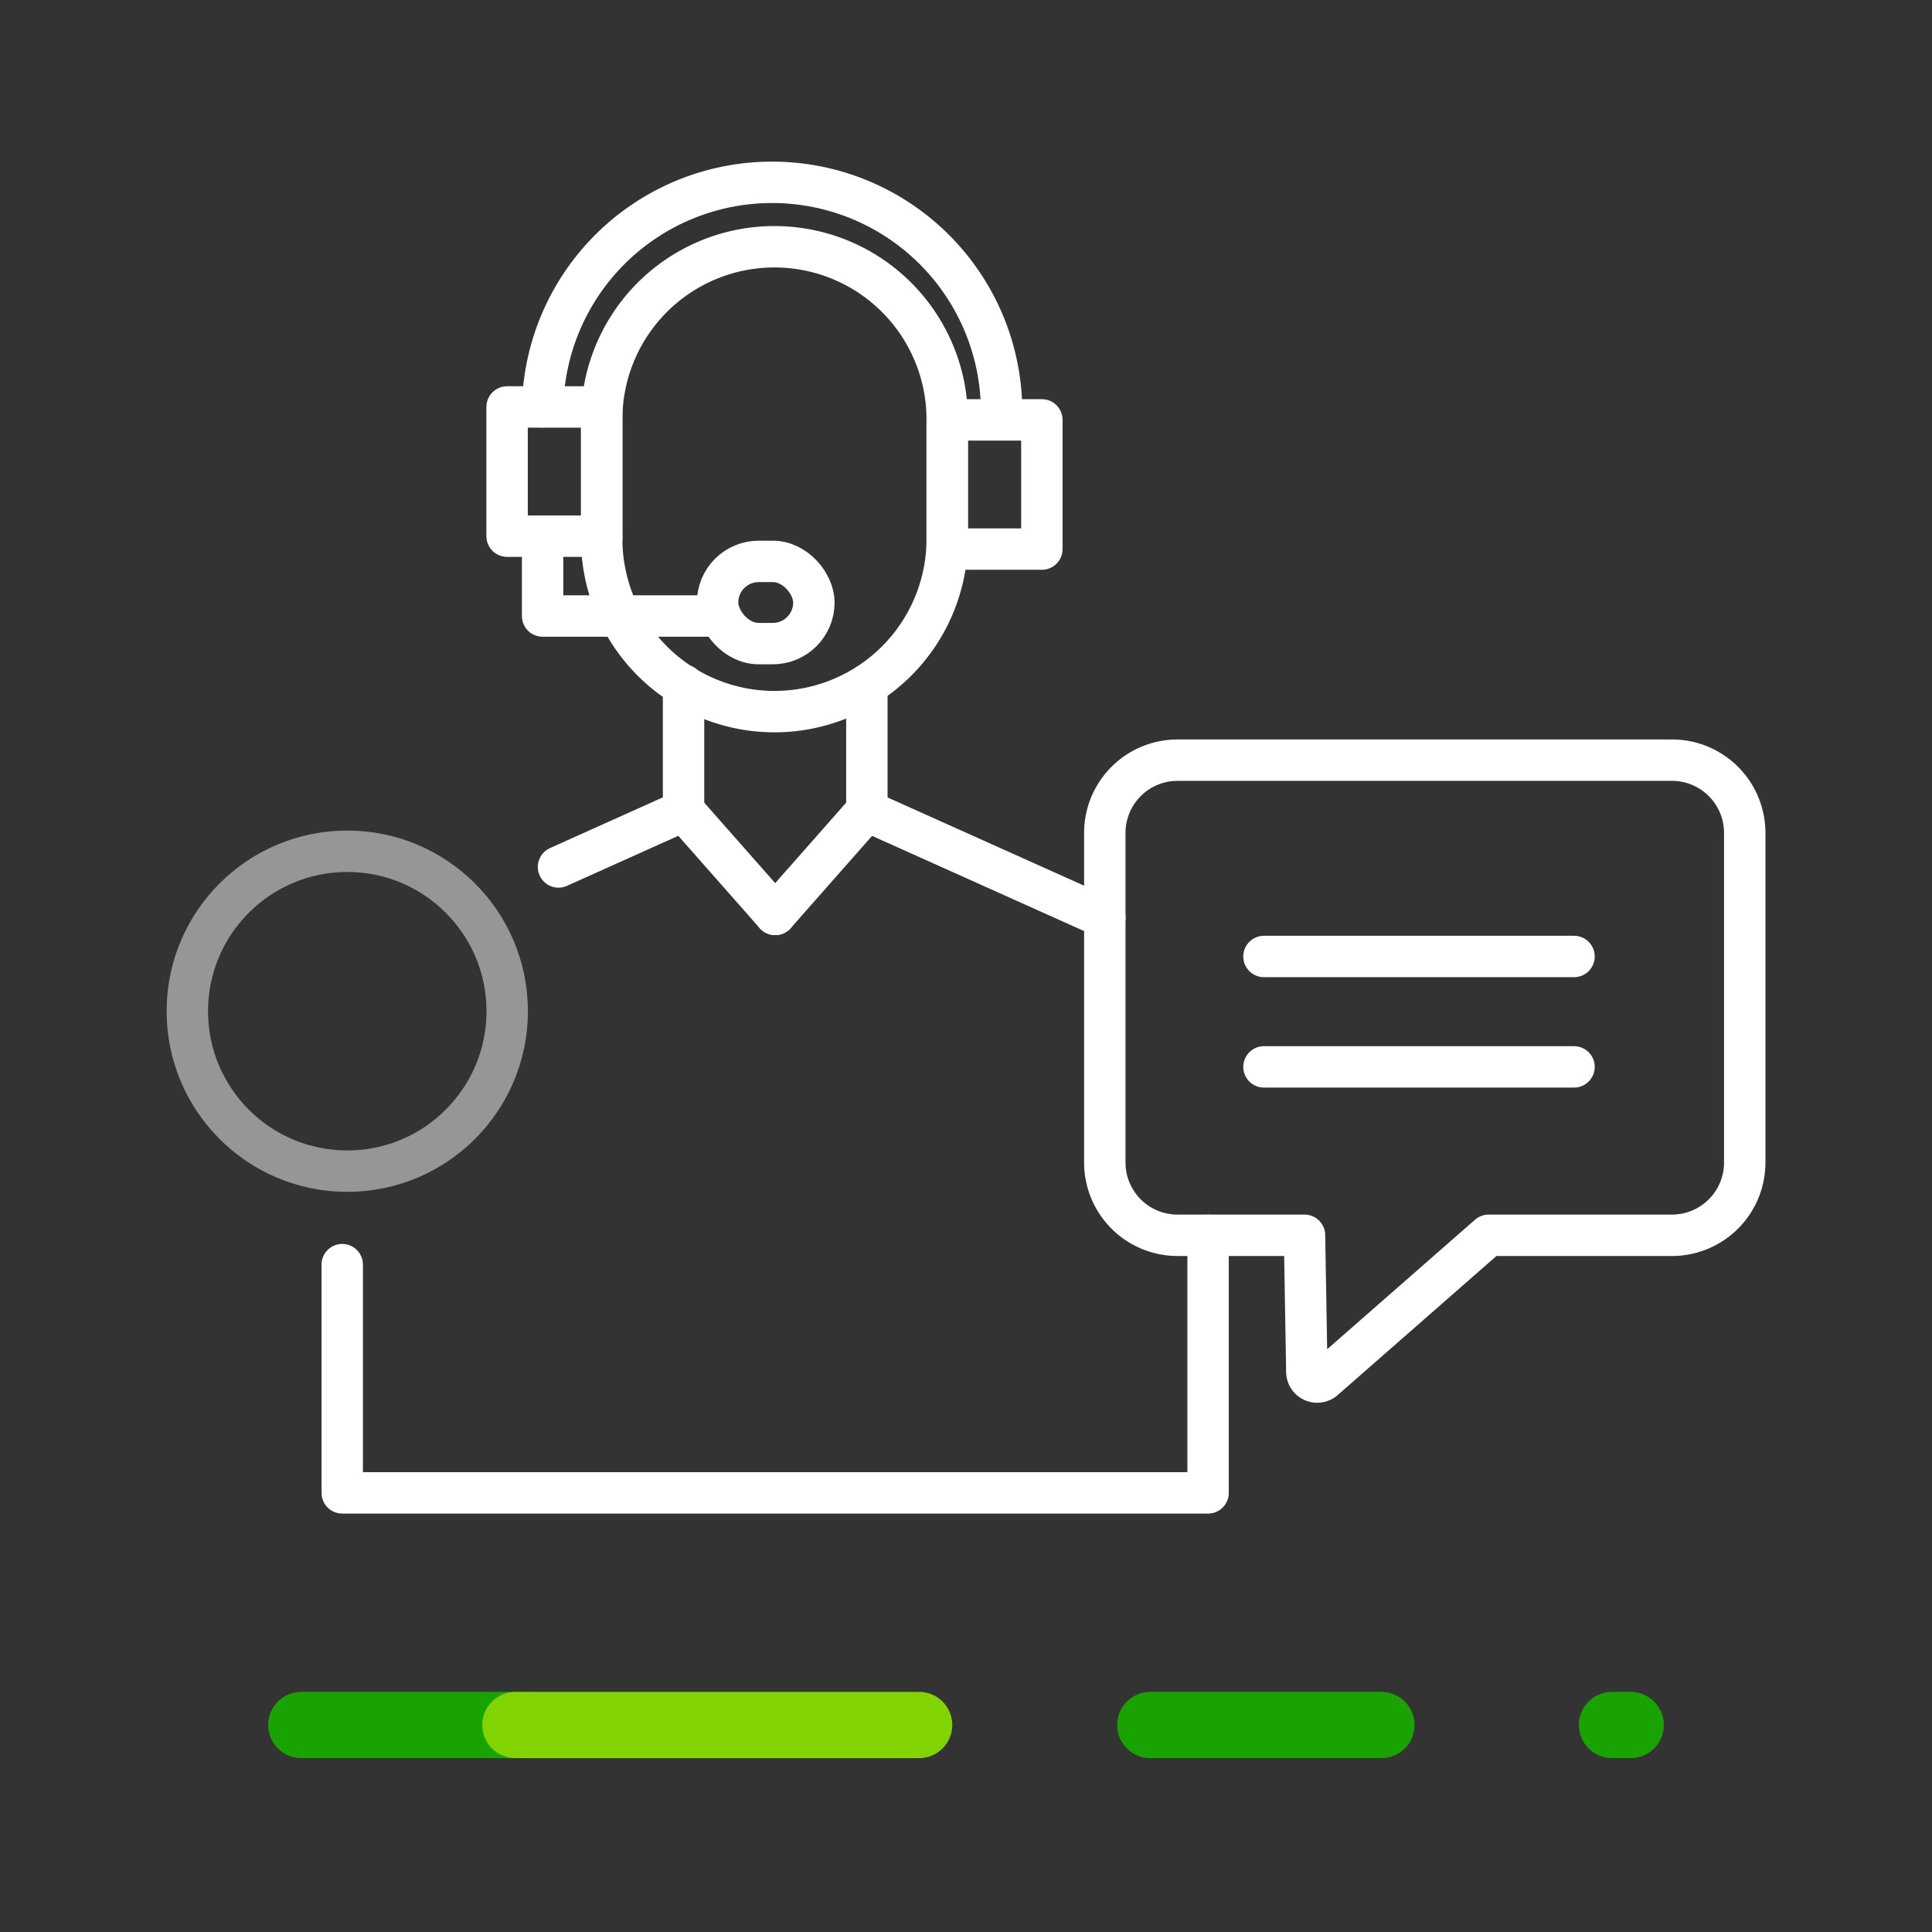 <svg id="Grupo_24838" data-name="Grupo 24838" xmlns="http://www.w3.org/2000/svg" width="70" height="70" viewBox="0 0 70 70">
  <rect x="0" y="0" width="70" height="70" fill="#333333" stroke="none"/>
  <g id="Grupo_24833" data-name="Grupo 24833">
    <g id="Grupo_24832" data-name="Grupo 24832">
      <g id="Grupo_24831" data-name="Grupo 24831">
        <line id="Line_4" data-name="Line 4" x2="8.375" transform="translate(41.677 62.5)" fill="none" stroke="#19a301" stroke-linecap="round" stroke-linejoin="round" stroke-width="2.4"/>
        <line id="Line_5" data-name="Line 5" x2="0.679" transform="translate(58.405 62.5)" fill="none" stroke="#19a301" stroke-linecap="round" stroke-linejoin="round" stroke-width="2.4"/>
        <line id="Line_6" data-name="Line 6" x2="8.298" transform="translate(10.916 62.5)" fill="none" stroke="#19a301" stroke-linecap="round" stroke-linejoin="round" stroke-width="2.4"/>
        <line id="Line_7" data-name="Line 7" x2="14.628" transform="translate(18.674 62.5)" fill="none" stroke="#82d400" stroke-linecap="round" stroke-linejoin="round" stroke-width="2.4"/>
      </g>
      <rect id="Rectángulo_7935" data-name="Rectángulo 7935" width="70" height="15" transform="translate(0 55)" fill="none"/>
    </g>
  </g>
  <rect id="Rectángulo_7936" data-name="Rectángulo 7936" width="70" height="70" fill="none"/>
  <g id="Grupo_24837" data-name="Grupo 24837">
    <g id="Grupo_24834" data-name="Grupo 24834">
      <path id="Trazado_29811" data-name="Trazado 29811" d="M42.665,44.757h4.6l.084,4.948a.376.376,0,0,0,.624.276l5.964-5.224h6.642a2.636,2.636,0,0,0,2.636-2.635V30.178a2.636,2.636,0,0,0-2.636-2.636H42.665a2.636,2.636,0,0,0-2.636,2.636V42.122A2.636,2.636,0,0,0,42.665,44.757Z" fill="none" stroke="#fff" stroke-linecap="round" stroke-linejoin="round" stroke-width="1.5"/>
    </g>
    <line id="Línea_4149" data-name="Línea 4149" x2="11.234" transform="translate(45.796 34.655)" fill="none" stroke="#fff" stroke-linecap="round" stroke-linejoin="round" stroke-width="1.5"/>
    <line id="Línea_4150" data-name="Línea 4150" x2="11.234" transform="translate(45.796 38.655)" fill="none" stroke="#fff" stroke-linecap="round" stroke-linejoin="round" stroke-width="1.5"/>
    <g id="Grupo_24836" data-name="Grupo 24836">
      <circle id="Ellipse_2" data-name="Ellipse 2" cx="5.795" cy="5.795" r="5.795" transform="translate(6.787 30.843)" fill="none" stroke="#fff" stroke-linecap="round" stroke-linejoin="round" stroke-width="1.5" opacity="0.487"/>
      <g id="Grupo_24835" data-name="Grupo 24835">
        <line id="Línea_4151" data-name="Línea 4151" y2="4.539" transform="translate(24.766 24.826)" fill="none" stroke="#fff" stroke-linecap="round" stroke-linejoin="round" stroke-width="1.5"/>
        <line id="Línea_4152" data-name="Línea 4152" y2="4.539" transform="translate(31.408 24.826)" fill="none" stroke="#fff" stroke-linecap="round" stroke-linejoin="round" stroke-width="1.5"/>
        <line id="Línea_4153" data-name="Línea 4153" x1="8.62" y1="3.87" transform="translate(31.411 29.38)" fill="none" stroke="#fff" stroke-linecap="round" stroke-linejoin="round" stroke-width="1.5"/>
        <path id="Trazado_29812" data-name="Trazado 29812" d="M43.771,44.76v9.33H12.4V45.82" fill="none" stroke="#fff" stroke-linecap="round" stroke-linejoin="round" stroke-width="1.5"/>
        <line id="Línea_4154" data-name="Línea 4154" x1="4.531" y2="2.037" transform="translate(20.235 29.375)" fill="none" stroke="#fff" stroke-linecap="round" stroke-linejoin="round" stroke-width="1.5"/>
        <path id="Trazado_29813" data-name="Trazado 29813" d="M28.087,33.131" fill="none" stroke="#fff" stroke-linecap="round" stroke-linejoin="round" stroke-width="1.5"/>
        <line id="Línea_4155" data-name="Línea 4155" x1="3.321" y1="3.766" transform="translate(24.766 29.365)" fill="none" stroke="#fff" stroke-linecap="round" stroke-linejoin="round" stroke-width="1.5"/>
        <path id="Trazado_29814" data-name="Trazado 29814" d="M28.087,33.131" fill="none" stroke="#fff" stroke-linecap="round" stroke-linejoin="round" stroke-width="1.5"/>
        <line id="Línea_4156" data-name="Línea 4156" y1="3.766" x2="3.321" transform="translate(28.087 29.365)" fill="none" stroke="#fff" stroke-linecap="round" stroke-linejoin="round" stroke-width="1.5"/>
        <path id="Trazado_29815" data-name="Trazado 29815" d="M34.32,19.524a6.259,6.259,0,0,1-12.519,0" fill="none" stroke="#fff" stroke-linecap="round" stroke-linejoin="round" stroke-width="1.5"/>
        <path id="Trazado_29816" data-name="Trazado 29816" d="M21.8,19.524V15.2a6.259,6.259,0,0,1,12.519,0v4.322" fill="none" stroke="#fff" stroke-linecap="round" stroke-linejoin="round" stroke-width="1.5"/>
        <path id="Trazado_29817" data-name="Trazado 29817" d="M19.66,14.74a8.316,8.316,0,0,1,16.63.17v.3" fill="none" stroke="#fff" stroke-linecap="round" stroke-linejoin="round" stroke-width="1.5"/>
        <rect id="Rectángulo_7937" data-name="Rectángulo 7937" width="3.429" height="4.681" transform="translate(34.32 15.213)" fill="none" stroke="#fff" stroke-linecap="round" stroke-linejoin="round" stroke-width="1.5"/>
        <rect id="Rectángulo_7938" data-name="Rectángulo 7938" width="3.429" height="4.681" transform="translate(18.373 14.745)" fill="none" stroke="#fff" stroke-linecap="round" stroke-linejoin="round" stroke-width="1.5"/>
        <path id="Trazado_29818" data-name="Trazado 29818" d="M19.66,19.47v2.85h6.43" fill="none" stroke="#fff" stroke-linecap="round" stroke-linejoin="round" stroke-width="1.5"/>
        <rect id="Rectángulo_7939" data-name="Rectángulo 7939" width="3.489" height="2.979" rx="1.489" transform="translate(26 20.34)" fill="none" stroke="#fff" stroke-linecap="round" stroke-linejoin="round" stroke-width="1.5"/>
      </g>
    </g>
  </g>
</svg>
